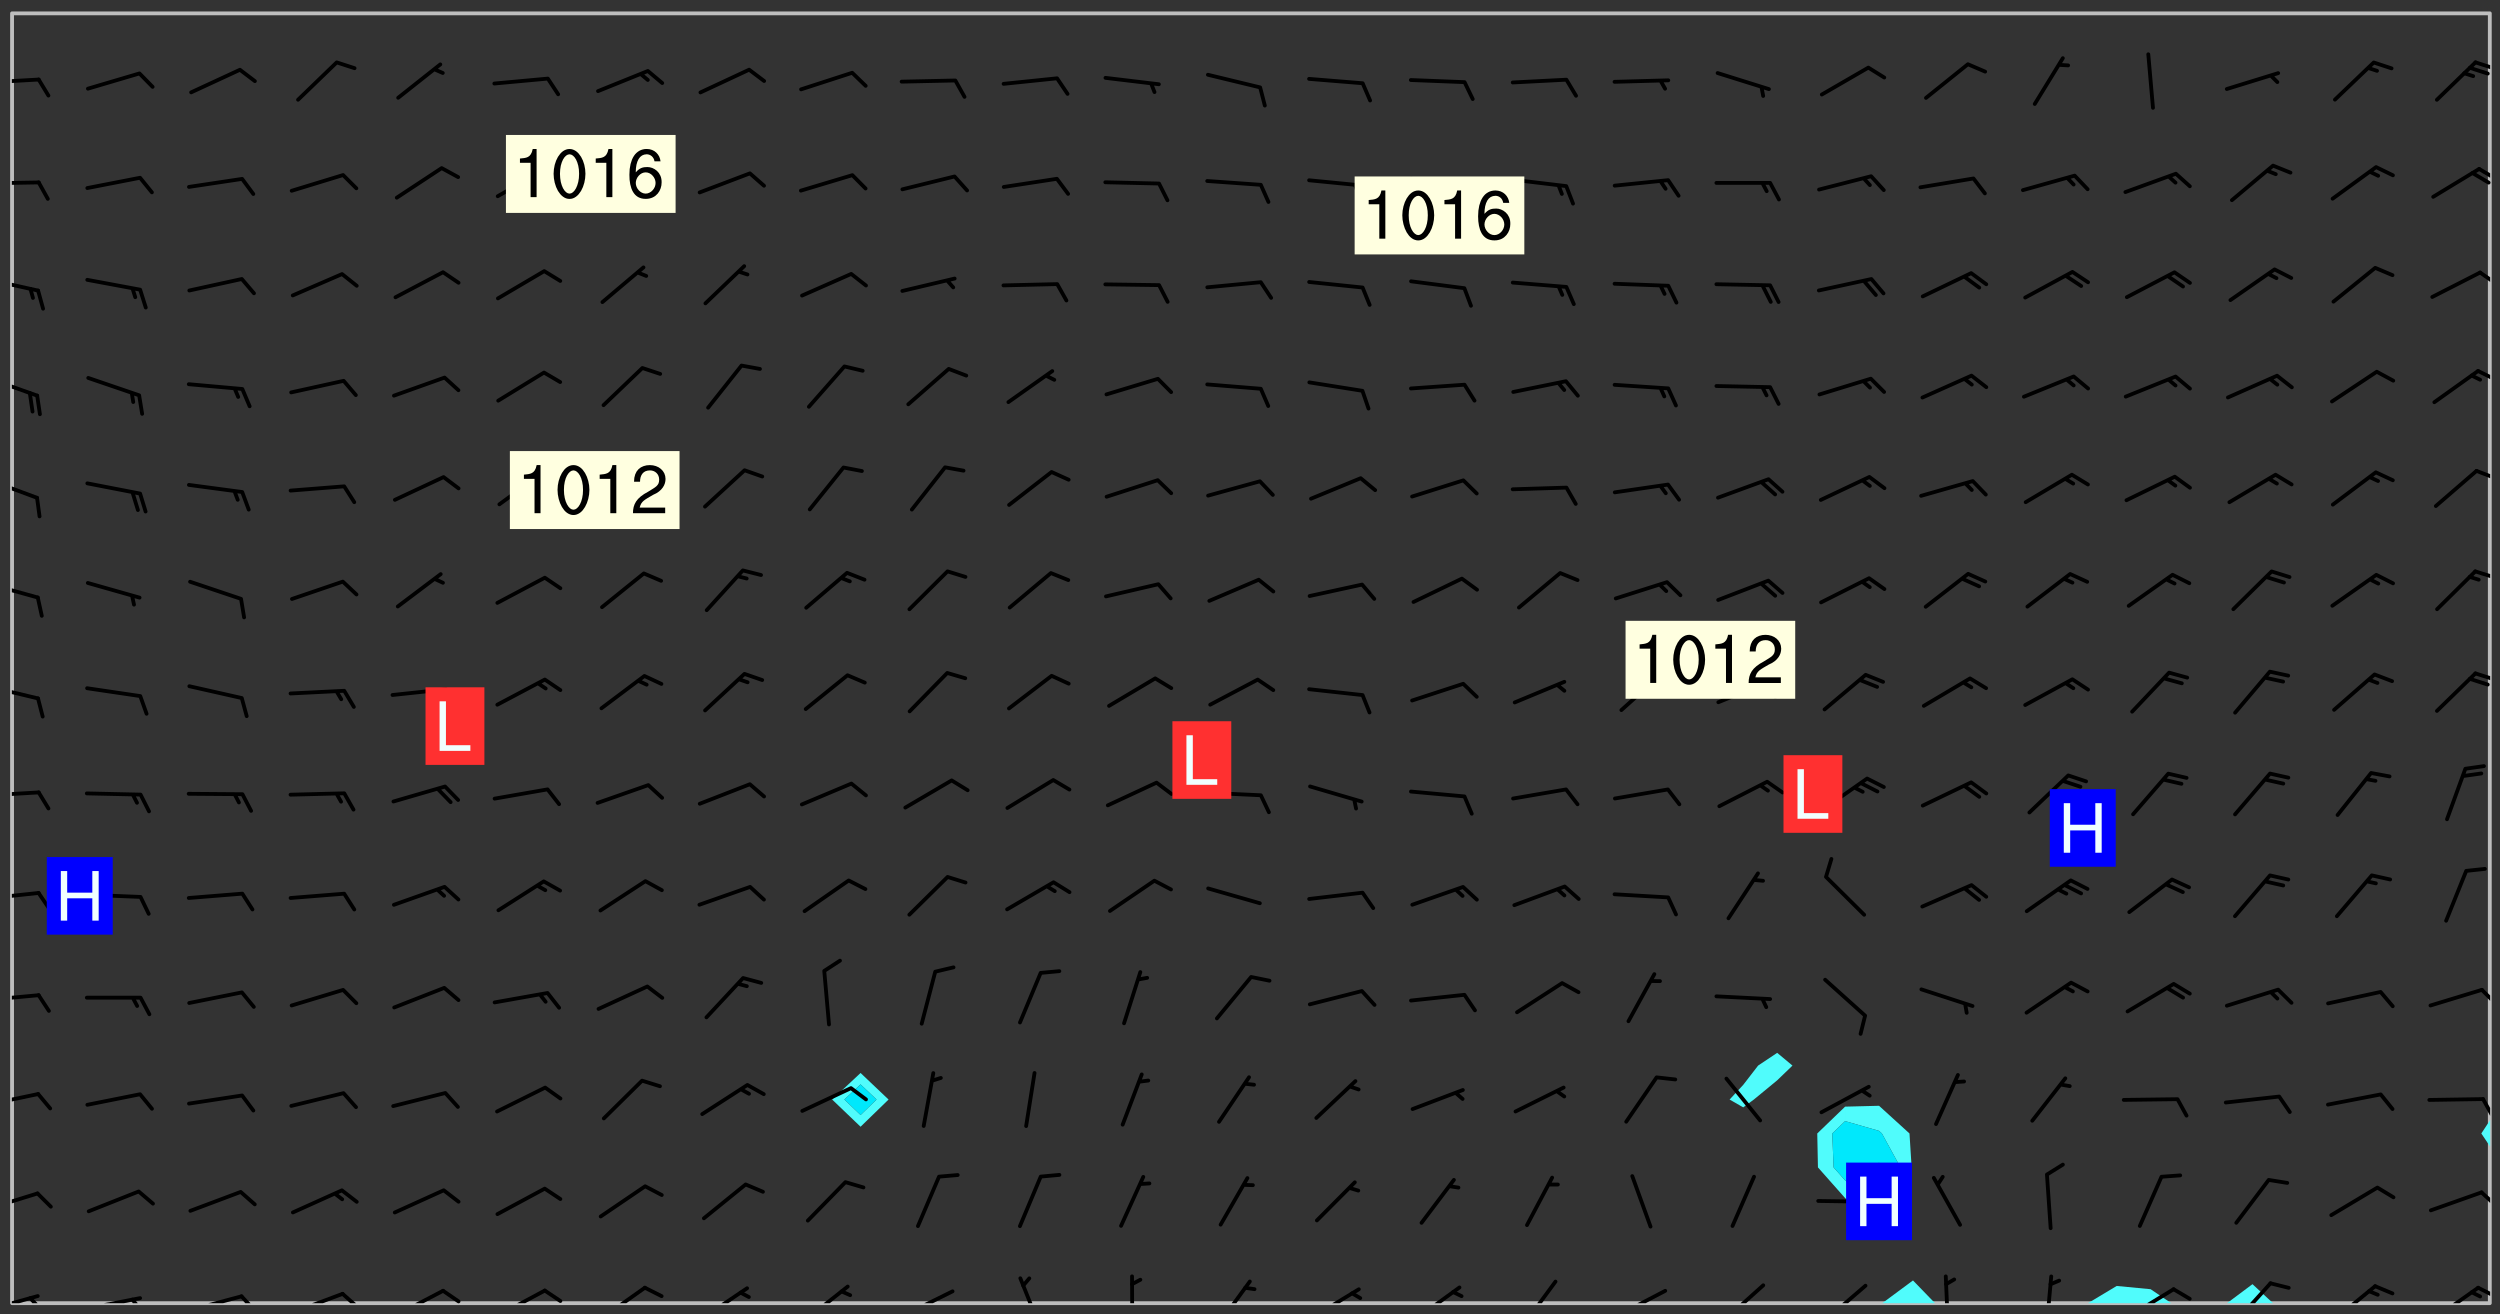 <svg xmlns="http://www.w3.org/2000/svg" role="img" xmlns:xlink="http://www.w3.org/1999/xlink" viewBox="142.45 309.95 326.84 171.84"><rect x="142.45" y="309.95" width="326.84" height="171.84" fill="#333333" stroke="none"/><defs><clipPath id="a"><path d="M144 311.672h1v168.656h-1zm0 0"/></clipPath><clipPath id="b"><path d="M144 311.672h324v168.656H144zm0 0"/></clipPath><clipPath id="c"><path d="M388 477h8v3.328h-8zm0 0"/></clipPath><clipPath id="d"><path d="M415 478h12v2.328h-12zm0 0"/></clipPath><clipPath id="e"><path d="M433 477h7v3.328h-7zm0 0"/></clipPath><clipPath id="f"><path d="M467 459h1v21.328h-1zm0 0"/></clipPath><clipPath id="g"><path d="M467 311.672h1V457h-1zm0 0"/></clipPath><clipPath id="h"><path d="M144 479h4v1.328h-4zm0 0"/></clipPath><clipPath id="i"><path d="M146 479h2v1.328h-2zm0 0"/></clipPath><clipPath id="j"><path d="M153 479h9v1.328h-9zm0 0"/></clipPath><clipPath id="k"><path d="M159 479h2v1.328h-2zm0 0"/></clipPath><clipPath id="l"><path d="M166 479h9v1.328h-9zm0 0"/></clipPath><clipPath id="m"><path d="M173 479h3v1.328h-3zm0 0"/></clipPath><clipPath id="n"><path d="M180 478h8v2.328h-8zm0 0"/></clipPath><clipPath id="o"><path d="M186 478h4v2.328h-4zm0 0"/></clipPath><clipPath id="p"><path d="M193 478h8v2.328h-8zm0 0"/></clipPath><clipPath id="q"><path d="M200 478h3v2.328h-3zm0 0"/></clipPath><clipPath id="r"><path d="M207 478h7v2.328h-7zm0 0"/></clipPath><clipPath id="s"><path d="M213 478h3v2.328h-3zm0 0"/></clipPath><clipPath id="t"><path d="M220 478h8v2.328h-8zm0 0"/></clipPath><clipPath id="u"><path d="M234 478h7v2.328h-7zm0 0"/></clipPath><clipPath id="v"><path d="M247 477h7v3.328h-7zm0 0"/></clipPath><clipPath id="w"><path d="M260 478h8v2.328h-8zm0 0"/></clipPath><clipPath id="x"><path d="M275 476h4v4.328h-4zm0 0"/></clipPath><clipPath id="y"><path d="M290 476h1v4.328h-1zm0 0"/></clipPath><clipPath id="z"><path d="M301 477h6v3.328h-6zm0 0"/></clipPath><clipPath id="A"><path d="M313 478h8v2.328h-8zm0 0"/></clipPath><clipPath id="B"><path d="M327 478h7v2.328h-7zm0 0"/></clipPath><clipPath id="C"><path d="M341 477h6v3.328h-6zm0 0"/></clipPath><clipPath id="D"><path d="M353 478h8v2.328h-8zm0 0"/></clipPath><clipPath id="E"><path d="M353 480h3v.328h-3zm0 0"/></clipPath><clipPath id="F"><path d="M367 477h7v3.328h-7zm0 0"/></clipPath><clipPath id="G"><path d="M380 477h7v3.328h-7zm0 0"/></clipPath><clipPath id="H"><path d="M396 476h2v4.328h-2zm0 0"/></clipPath><clipPath id="I"><path d="M409 476h2v4.328h-2zm0 0"/></clipPath><clipPath id="J"><path d="M420 478h7v2.328h-7zm0 0"/></clipPath><clipPath id="K"><path d="M434 477h6v3.328h-6zm0 0"/></clipPath><clipPath id="L"><path d="M447 477h7v3.328h-7zm0 0"/></clipPath><clipPath id="M"><path d="M460 478h7v2.328h-7zm0 0"/></clipPath><clipPath id="N"><path d="M466 478h2v2h-2zm0 0"/></clipPath><clipPath id="O"><path d="M144 465h4v4h-4zm0 0"/></clipPath><clipPath id="P"><path d="M466 465h2v3h-2zm0 0"/></clipPath><clipPath id="Q"><path d="M144 452h4v3h-4zm0 0"/></clipPath><clipPath id="R"><path d="M466 453h2v4h-2zm0 0"/></clipPath><clipPath id="S"><path d="M144 439h4v2h-4zm0 0"/></clipPath><clipPath id="T"><path d="M466 439h2v3h-2zm0 0"/></clipPath><clipPath id="U"><path d="M144 426h4v2h-4zm0 0"/></clipPath><clipPath id="V"><path d="M144 413h4v2h-4zm0 0"/></clipPath><clipPath id="W"><path d="M144 399h4v3h-4zm0 0"/></clipPath><clipPath id="X"><path d="M465 397h3v2h-3zm0 0"/></clipPath><clipPath id="Y"><path d="M144 385h4v4h-4zm0 0"/></clipPath><clipPath id="Z"><path d="M465 384h3v2h-3zm0 0"/></clipPath><clipPath id="aa"><path d="M144 372h4v4h-4zm0 0"/></clipPath><clipPath id="ab"><path d="M465 371h3v2h-3zm0 0"/></clipPath><clipPath id="ac"><path d="M144 359h4v3h-4zm0 0"/></clipPath><clipPath id="ad"><path d="M466 358h2v2h-2zm0 0"/></clipPath><clipPath id="ae"><path d="M144 346h4v3h-4zm0 0"/></clipPath><clipPath id="af"><path d="M466 345h2v3h-2zm0 0"/></clipPath><clipPath id="ag"><path d="M144 333h4v2h-4zm0 0"/></clipPath><clipPath id="ah"><path d="M466 331h2v3h-2zm0 0"/></clipPath><clipPath id="ai"><path d="M465 332h3v3h-3zm0 0"/></clipPath><clipPath id="aj"><path d="M144 320h4v1h-4zm0 0"/></clipPath><clipPath id="ak"><path d="M465 317h3v3h-3zm0 0"/></clipPath><g id="al" clip-path="url(#clip1)"><path fill="#fff" fill-opacity="0" fill-rule="evenodd" d="M0 0h1000v1000H0zm0 0"/><path fill="#d3d3d3" fill-opacity="0" fill-rule="evenodd" d="M162.152 355.867l-.234.293.059.234.117.172.176.234.293.348.113.059.117-.172.059-.234.176-.176.465-.176h.699l.234.293.289.816.059.176.176.23.352.234.699.699.172.176.234.348.234.41.289.582.41.465.23.234.234.176.117.23.176.293.172 1.164v.234l.059.289.059.117.117.117.348.41.117.172.176.176.176.234.117.172.172.352.059.234.234.406.234-.059-.176.176-.059.93h-.582l-.234-.113-.348.113-.117.117-.059.293-.059.176-.117.172-.465.293-.059.234-.059.113v.645l.059.172v.41l.059.059v.406l.059.406.117.176.059.059.23.641-.059.293v.699l-.059.582v.234l-.059.23-.055.352v1.922l.055.117h.426l-.367.117-.023.352.891 1.168 1.742.539 1.34.359v.539l.09.809.535.715 1.52.27.891-.086.09 1.164.535.18 1.16-.18 2.055-.984 1.16-.363 1.879-.176 1.695-.18-.18.719-1.516.086-1.25.09-.805.27-1.074.809.27.719.535.898-.18.625-.266.809.266 1.078.625.898.805.18 1.25-.18-.266.723.098.504.055.293v.172l.059.293v.406l.176.117.352.117h.406l.293-.176.113-.117.059-.117.117-.23.059-.176.352-.465.23-.176.176-.059.176.059.059.176.117.988.055.469.059.172.117.234.176.059.816.059h.289l.117.234.059.406.059.352v1.105l.117.293.117.348.289.699.176.352.582.754.352.176.172.059.469.234.641.465.348.234.293.176.293.055.23.062.816.348.293.176.113.172.352.352.117.176.523.641v.289l.059.352v.348l.059.352.059.289.117.059.172.059h.176l.582.234.176.117.176.289.176.234.113.234.293.23.117.117v.41l.059.055.289.234.234.117.059.117.117.172.059.117.23.234.059.176.234.059.117.059-.117.113-.059.117v.117l-.117.293-.117.289v.582l.176.117.117.059.059.117.117.117.113.059.176.348.059.352.059.406v.176l-.059.176-.117.699v.172l.117.176.293.293h.406l.176.117.117.172.117.293v.234h-.527l-.23-.234h-.234l-.176.059-.059.699.059.348.117.176.176.41.117.23.289.469.176.055h.523l.234.059.758.641.059.293v.234l.059.059.23.348v.352l-.117.172v.293l.293.289.293.176.172.059.293.176.293.117.582.406.289.234.293.176.219.16.016.012.23.176.641.523.176.234.117.176.176.176.113.172v.641l.117.176.469.117.582.117.234.059.23.113.293.117.113.059.586.352.289.172.176.062.176.055.176.059.699.352.289.176.234.055.289.176.234.117.641.406.293.117.172.059.234.059.41.059.23.059.234.117.059.172-.41.176.469.059.059.293.113.234.176.055.234.059.176.059.406.117.641.234.117.172.059.234v.176l-.059.117-.059.406.234.234.117.059.348.117.641.23.176.117.289.117.176.176.234.465.582 1.105.176.176.348.176.176.117.352.117 1.047.523.234.059.465.113.293.059.465.176.758.582.234.234.348.465.176.176.289.234.816.699.293.176.289.289.293.176.293.289.695.641.176.176.293.234.289.234.469.289.641.582.348.234.234.293.348.348.352.465.934.992.348.406.117.176.234.059.113.117.645.176.23.113.234.059.293.176.23.117.934.699.406.406.234.176.406.176.234.117.816.348.348.234.234.117.293.289.23.117.758.352.352.172.23.059.293.117.234.059.871.176h.816l.469.23.172.059.875.699.465.117.293.059.176.059.23.059.469.059.348.059.352.059.406.059h.293l.172.059v.23l.176.176h.293l.348.059.352.059.699.117h.641l.465-.234.293-.176.172-.117.41-.172.289-.176.934-.465.469-.293.523-.293.465-.172.465-.176 1.051-.465.289-.117.41-.117.289-.117.527-.176 1.516-.699.582-.348.289-.059.293-.059.348-.117.875-.23.352-.117h.113l.234-.059.875-.234.234-.059h.812l.352-.059.816-.117.172-.059.352-.055.293-.059.23-.059.816-.176.176-.059h.348l.234-.059.465-.117.758-.172.234-.059h.348l.41-.117.289-.059 1.285-.059h.289l.41-.059.23-.059h.176l.875-.117h.406l.41-.117h.348l.352-.113.871-.059h1.75l1.047.289.41.117.289.117.352.117.289.117 1.051.172.289.059h.293l.293.059.172.059.41.059.172.059.117.059h.117l.117.059.352.059h.113l.41.066 1.922.395 1.926.395 1.52.449 1.695.719 2.145.805 1.605-.719 1.43-.805 1.16-1.078 1.25-.449 3.035-.719 1.875-.359 2.145-1.348 2.234-1.254 2.5-1.258 1.695-.449 1.785-.18 1.16-.27.625.539 1.34-.27.715-.988.984-1.344.445-.18.805-.359 1.875-.539 1.785-.449 1.25-.27 1.16-.09 1.699-.09 1.961-.27 1.25-.09h.539l.625-.09h.891l2.145-.18 2.41-.18 2.59-.09 1.695.18 1.609.09 1.43.359 1.16.719 1.875.988 1.16 1.527.266.715.629.09.355.898.535.539.535 1.527 1.074.359h.535l-.805.535.09 1.707.715 2.695.891.805.895.988.715 1.258 1.785.539 1.52-.18.355 1.344 1.609-.805.98-.539.27.27.316-.215.219-.145.801.449.449-.359h.355l.535-.27.539-.719.535-.27.625-.988 1.16.449.84.371 1.395.617 1.695-.18h1.605l1.785.09.18-1.707.535-1.344.805.27.492.848.402.406-.09.539v.359l.715.449.711-.27h1.43l.359.988.445 1.258.715 1.344 1.25.629 1.695.629.715-.18.18-.539.98-.09.449.359.086 1.258-.266.629-.535.18v.539l.715.984.266.539.984.988.801 1.078-.266.359-.09.898-.625 2.332-.355 2.066-.09 1.793-.18.719-.09.539v1.438l-.98 1.883-.359 1.707-.535.898-.805 1.168-.266.539 2.055 1.254.086.359-.355.539-.09-.18v.809l.09 1.438-.445.715-1.074.094-.266.715.535.898.805.719 1.16.809 1.34.27.445.359-.355.449-1.789-.09-1.25-.449-.715-.719-.625-.09-.176 3.59-.188 1.309h89.359V311.703h-55.27v49.082l.762.125 3.289.543 2.023 2.836v2.754l2.352.332 2.348.332h4.051l-1.379 4.16-2.023.707-2.023.703-.543.344-2.594 1.617-.188.117-2.023-2.078-.73-2.742-2.672-2.078-1.375-3.5-.066-.082-1.957-2.672 2.75-1.418v-49.082H294.422v91.414l.117.031.133.012.074.074.105.047.09.059.086.059.09.059.297.297.059.09.031.117.027.117.016.137-.031.117-.059.09-.059.086-.043.105-.047.102-.027.121v.145l.176.27.148.148.074.086.074.074.043.105.062.09.059.086.043.105.059.09.047.102.043.105.059.086.117.18.074.074.062.086.059.09.043.105.059.09.059.086.062.09.059.09.043.102.117.18.074.074.059.086.074.074.09.059.105.047h.148l.133-.016.133.016.102-.047.074-.074.047-.102-.016-.133v-.148l-.047-.105-.027-.117-.047-.102-.027-.121-.043-.102-.062-.09-.043-.102-.043-.105-.031-.117-.016-.133-.012-.137.086-.059.059-.086.121-.031.043.105.016.133v.117l.059.102.059.09.09.059.148.148.059.09.043.105-.012.102.086.059.105.047.086.059.09.059.074.074-.117.027-.105.047-.086.059-.074.074-.059.09-.062.086-.027.121-.047.102-.043.105-.031.117-.012.133-.016.133v.148l.027.117.047.105.043.102.059.09.074.074.09.059.074.074.09.059.059.09.043.105.047.102.117.031.133.016h.148l.117-.031.105.043.043.105.047.102.027.121L299.5 410l.027.117.031.121.027.117.105.043.102.047.133-.016.148.148.062.086.074.074.07.074.09.062.105.043.102.043.117.031.137.016.117-.031.074-.074.027-.117-.012-.133-.031-.121-.027-.117.043-.105h.117l.09.062.117.027h.148l.133.016h.148l.133.016.133-.016h.148l.133-.016.133-.012.137.012.117-.027.133-.016.191-.059-.059.176-.016.133-.027.121-.016.133-.059.086-.133.016-.105.047-.105.043-.117.031-.117.027-.266.031h-.148l-.133.016-.074.074.059.086.148.148.117.18.074.07.09.062.09.059.086.059.09.059.102.043.105.062.105.043.086.059.105.047.102.043.18.117.059.09-.043.102-.047.105.016.133.223.223.059.09.043.102.031.121.043.102.016.133.031.117.012.137.031.117.148.148.102.043.105.043.117.031.133.016.137.016h.117l.117-.031.09-.059.043-.105.047-.102.043-.105.031-.117.012-.133v-.148l-.012-.133-.016-.133-.031-.117-.043-.105-.047-.105-.043-.102-.043-.105-.016-.133.016-.133.027-.117.031-.117.027-.121.047-.102.09-.059.086-.062.074-.074.09-.059.223-.223.059-.086.074-.074.117-.18.059-.086v-.148l-.074-.074-.102-.047-.105-.043-.102-.043-.059-.09-.047-.105-.027-.117.09-.059.117-.031.102-.043.18-.117.148-.148.012-.133-.012-.105-.09-.059-.133.016h-.148l-.133.016-.133-.016-.121-.031-.086-.059-.074-.074-.059-.09-.062-.086-.117-.18-.059-.086.031-.121.086-.059.121-.031.059-.086v-.121l-.031-.117-.059-.09-.059-.086-.047-.105-.027-.117-.016-.133.059-.09.074-.074.09-.059.117-.18.074-.074.059-.086.148-.148.121-.031.133-.016.133.016.074.074.043.105.016.133-.031.117-.117.031-.133.012-.148.148-.043.105-.047.102-.027.121-.031.117v.148l.031.117.043.105.059.09.074.07.074.074.117.031.121.027.117-.027.133-.016h.117l.09.059.074.074.047.105.059.086.102.047.133.016.105.043.086.059-.012.105-.074.074-.18.117-.059.09-.09.059-.07.074-.074.074-.062.09-.027.117-.016.133.016.133-.016.133v.148l.016.133.027.117.031.121.074.074.09.059.086.059.09.059.117.031v.086l-.102.047-.09.059-.266.031-.117.027h-.148l-.105.043-.102.047-.059.09-.062.234-.012.133-.031.121-.016.133v.293l-.012.133.012.137.016.133.133.016.133.012.121.031.086.059.074.074.047.105.043.102.016.133v.445l-.016.133v.445l.031.266.027.117.016.133.031.117.086.211.031.266v.148l-.031.117-.027.117-.031.121-.027.117-.031.117-.031.121-.012.133-.016.133.09.059.117-.031.102.016.047.105-.031.266v.441l-.043.105-.047.105-.043.102-.043.105-.059.086-.031.121-.043.117-.031.117-.016.133.016.133.059.09.105.047.086.059.059.086-.012.137-.031.117-.043.102v.445l-.016.133v.148l-.031.117-.043.105-.027.117-.047.105-.043.102-.031.121-.027.117-.031.133-.031.117-.027.117-.043.105-.031.117-.031.121-.012.133-.016.133v.297l.027.117v.148l.047.398.027.117.059.09.121.031h.148l.133-.016.059.09v.117l-.059.09-.09.059-.102.043-.105.047-.09.059-.086.059-.137.016-.117-.031-.133-.016-.102.047-.062.086-.012.137-.016.133-.031.117-.027.117-.016.133-.031.121v.297l.016.133.031.117v.148l.012.133v.148l-.027.117-.047.102-.027.121-.031.117-.059.09-.074.074-.102.043-.105.047-.117.027-.121.031-.102-.047.059-.086.105-.047.027-.117.031-.117.027-.121.031-.117v-.148l.016-.133-.031-.117-.043-.105-.105.016-.074.074-.102.043-.09.062-.074.074-.043.102-.016.133-.031.117L304.25 426l-.031.117-.027.117-.031.121-.027.117-.031.117-.043.105-.09.059h-.09l-.117-.031-.031-.086.016-.137-.031-.117v-.148l-.012-.133v-.148l-.062-.234-.027-.121-.043-.102-.047-.105-.059-.086-.059-.09-.043-.105-.062-.086-.148-.148-.07-.074-.105-.047-.105-.043-.102-.043-.297-.297-.09-.074-.086-.059-.105-.043-.09-.062-.086-.059-.105-.043-.09-.059-.086-.062-.074-.07-.105-.047-.086-.059-.105-.043-.09-.062-.102-.043-.105-.043-.086-.059-.105-.047-.105-.043-.102-.047-.09-.059-.102-.043-.105-.043-.09-.062-.117-.027-.133-.016-.133.016H299.75l-.133.016-.117-.031-.09-.059-.074-.074-.09-.059-.102-.047h-.148l-.121-.027-.102-.043-.074-.074-.117-.18-.09-.059-.102-.043-.09-.062-.105-.043-.09-.059-.086-.059-.105-.047-.059-.086-.059-.09-.043-.105-.047-.102-.074-.074-.086-.059-.074-.074-.09-.059-.223-.223-.043-.105-.031-.266.105-.043h.145l.105.043.074.074.09.059.086.059.105.047.09.059.148.148.07.074.148.148.062.086.074.074.086.059.074.074.09.062.09.059.086.059.27.176.102.047.105.043.102.043.047-.074.059-.086.074-.074.07-.074.105.043.074.074.059.09.043.102.047.105.043.105.121.027.117-.027.074-.09.043-.105.059-.09.074-.074.105-.043.117-.027.133.012.09.059.148.148.059.09.043.105.047.102.043.105.043.102.105.047.105.043.133.016.086-.059.059-.09.074-.074.105-.043.117.027.105.047.102.043.105.043.102.047.18.117v.117l-.016.133.016.133.016.137.059.086.102.047.121.027.117.031h.148l.117-.031.059-.09.18-.117.059-.09.074-.074.059-.086.117-.18.18-.117.117.031.09.059.043.074-.016.133v.117l.09.059h.148l.133-.016.133-.012.266-.031.105-.043.117-.031.121-.027.074-.074.07-.074.062-.09-.016-.105-.047-.102-.102-.043-.105-.016-.117.027-.266.031h-.148l-.074-.074-.09-.059-.117-.031-.117-.027-.133-.016h-.148l-.133.016h-.297l-.105-.047-.148-.148-.043-.102-.059-.09.223-.223.086-.059.105-.043.117-.031.133-.016.133.016.137.016.102.043.133-.012.09-.062.102-.043.062-.09-.047-.102-.09-.059-.117-.031-.102-.043-.059-.09-.062-.09v-.117l.016-.133.105-.047.074-.07v-.121l-.09-.059-.031-.117.09-.059.074-.074.043-.105.059-.09.047-.102.016-.133v-.148l-.047-.105-.043-.102-.09-.059-.133-.016-.102-.043-.137-.016-.117-.031h-.445l-.133-.016-.133-.012-.133-.016-.117-.031h-.148l-.133-.016-.133-.012-.266-.031-.121-.043-.086-.059-.074-.074v-.148l.012-.133.105-.047.102-.043.133-.016h.152l.133-.016h.293l.121.031.102.043.09.059.234.062.121-.047.09-.059.102-.043.133-.016.105.043.102.047.133.012.121-.027h.145l.121-.031.117-.027.105-.047.074-.074.086-.059.148-.148.059-.086.047-.105.027-.117.016-.105-.102-.043-.09-.059-.117-.031-.105-.043-.09-.062-.074-.086-.074-.074-.102-.043-.105-.047-.102-.043-.059-.09-.047-.102-.086-.211-.062-.086-.059-.09-.074-.074-.086-.059h-.27l-.117.031-.09.059-.102.043-.133.016-.105-.016-.027-.117-.062-.09-.117-.031-.102-.043-.148-.148-.031-.117-.016-.105.074-.074.18-.117.117-.027.117-.031.137.016.102.043.105.043.102.047.105.043.117.031.133.016.117.027.133.016.105-.016.09-.059-.074-.074-.105-.043-.074-.074-.074-.09-.148-.148-.086-.059-.09-.059-.074-.074-.09-.059-.102-.047-.121-.027-.102-.047-.105-.043-.117-.031-.102-.043-.121-.031h-.148l-.117.031-.105.043-.086.062-.18.117-.086.059-.09.059-.105.047-.086.059-.105.043-.102.043-.105.047-.074.074-.059.09-.059.086-.047.105-.059.086-.074.074-.133-.012-.117-.031h-.117l-.074.074-.09.059-.074.074-.09.059-.086.059-.105.047-.102.043-.137.016-.102-.043-.148-.148-.105-.047h-.086l-.105.047-.102.043-.121.031-.117-.031-.074-.074v-.117l.031-.121.074-.07.059-.09.074-.074.117-.031.105-.043h.293l.133-.016.137-.016.102-.043.09-.059.102-.047.09-.059.133-.012.09.059.133.012.09-.059.086-.059.105-.043.09-.059.086-.062.09-.059.148-.148.059-.086.059-.09.105-.043.133-.016.117.027.121.031.059-.059.059-.09.031-.266.027-.117.105.012.133.016.102-.043.09-.059.059-.09.074-.074.059-.09.047-.102.012-.133-.012-.133-.047-.105-.148-.148-.059-.09-.059-.086-.043-.105v-.445l.016-.133v-.148l.012-.133-.059-.059-.09.059-.102-.043-.18-.117-.086-.059-.062-.09-.059-.09-.074-.074-.086-.059-.121.031-.102.012-.105.047-.086.059-.105.043-.148.148-.09.059-.086.059-.09.062-.105.043-.133.016v-.121l.105-.043.117-.031.074-.07.043-.105v-.148l-.027-.117-.148-.148-.133-.016h-.148l-.117.031-.105.043-.102.043-.09.062-.117.027-.074-.074.012-.133-.043-.102-.043-.105-.09-.059-.117.027-.121.031-.117.031-.102.043-.121.031-.102.043-.105.043-.09.059-.102.016v-.117l.016-.133-.059-.09-.074.043-.148.148-.059.09-.074.074-.047.105-.043.102-.074.074-.059.09-.074.074-.059.086-.074.074-.09.062-.074.07-.074.074-.102.016-.133.016-.105-.043v-.121l.148-.148.043-.102.059-.09.047-.102.043-.105.059-.09.031-.117.043-.102.031-.121.027-.117.047-.105.043-.102.043-.105.074-.07.09-.062.09-.059.102-.043h.297l.266-.031.105-.043-.074-.074-.117-.031-.105-.043-.09-.059-.102-.047-.09-.059-.102-.043-.105-.043-.09-.062-.086-.059-.105-.043-.102-.043-.121-.031-.117-.031-.102-.043L297.5 410.25l-.102-.043-.09-.059-.043-.105-.016-.133.102-.043.133-.016.137.016.133-.016.102-.043.059-.09.016-.105-.09-.059-.074-.074-.102-.043-.09-.059-.148-.148-.043-.105-.016-.133v-.293l-.059-.09-.09-.059-.074-.074-.043-.105-.031-.117-.059-.09-.074-.074-.117-.027-.074-.074-.09-.059-.09-.062-.086-.059-.074-.074-.059-.086-.047-.105-.086-.059-.148-.148-.195-.059-.133.016-.102.043-.074.074-.047.102-.043.105-.059.09-.059.086-.297.297-.09.059h-.086l-.062-.086-.043-.105.031-.117.059-.09.027-.117-.012-.133-.09-.062-.105.047-.117.027-.117.031-.27.176-.102.047-.117.027-.105.047-.09.059-.102.043-.059-.086-.047-.105.016-.133.047-.105.07-.074.074-.07.059-.09v-.148l-.043-.105h-.238l-.102.047-.031.117-.027.117-.031.121-.074.043-.133.016-.074-.047-.043-.102-.043-.105-.047-.102-.043-.105-.121.031-.102.043-.133.016-.117.031-.105.043-.09.059-.102.047-.121.027-.133.016-.102-.043-.059-.09-.047-.105-.043-.102-.043-.105v-.117l.059-.09.086-.059.18-.117.102-.047.105-.043.105-.059.102-.043.09-.062.102-.043.105-.059.102-.047.09-.059.105-.043.102-.043.09-.062.102-.043.137-.016.117.031.102.043.121.031.102.043.105.047.102.043.105.043.102.047.105.043.102.043.105.047.086.059.105.043.117.031.105.043.102.047.09.059.105.043.102.043.105.047.117.027.102.047.121.027h.148l.086-.059.016-.102.059-.09-.027-.117-.074-.074-.117-.18-.074-.074-.09-.074-.18-.117-.086-.059-.105-.043-.102-.047-.27-.176-.059-.09-.074-.074-.059-.09-.043-.102-.031-.117-.016-.137v-.562l-.012-.133-.016-.133-.031-.117-.016-.133-.012-.133-.031-.121-.223-.223-.059-.086-.016-.105.031-.117.133-.016v-91.414H172.992v1.453l-.059.234-.352 1.051-.172.523-.117.348-.176.41-.117.172-.234.293-.23.059h-.352l-.117.059-.23.406v.293l.117.176.23.23.117.234.641.758.293.465.176.234.23.352.234.348.641.816.176.465.172.41.117.695.176.469.117 1.398.059.465v.875l.117 1.047v4.781l-.059.465-.352 1.281-.176.523-.113.41-.352.93L172.934 336l-.234.582-.117.176-.172.348-.176.406-.352.816-.059.293-.113.293-.117.289-.059.176-.117.875-.059.406-.059.117-.059.176-.059.172-.23.527-.117.172v.234l-.117.234-.059.172-.176.586v.289l-.059.176v.293l-.059.113-.059.527v.172l-.055.234v2.621l-.176.816-.117.176-.176.234-.117.172-.113.234-.586.934-.23.289-.293.465-.176.234-.289.352-.352.699-.113.23-.176.41-.176.23-.406.527-.816.699-.293.172-.289.234-.176.117-.176.176-.523.406-.527.176-.172.176-.234.055-.641.176h-.758m12.211 31.023l-1.074.449.359.895 1.25-.715.445-.539-.98-.09"/><path fill="#d3d3d3" fill-opacity="0" fill-rule="evenodd" d="M201.508 416.598h-.895l.449.629.98.359.805-.09.445-.988-.176.09-.715-.355-.895.355m154.621 59.07l-.059-.523v-.293l.113-.293.059-.23.469-.469h.113l.117-.113.117-.059h.176l.234-.059h.348l.234.059.117.059.23.172.059.176.117.582v.293l-.117.176-.172.289-.176.176-.527.523-.23.234-.117.059h-.176l-.117-.059-.406-.293-.176-.117-.117-.059-.059-.113-.055-.117m6.641-10.957l-.059-.172v-1.109l.059-.172.176-.059.172-.059h.176l.234-.059.117.059.059.699-.059.172-.117.176-.117.059-.234.523-.113.059h-.234l-.059-.117m9.613-14.391l-.117-.176v-.699l.293-.875.117-.172.176-.352.113-.23.117-.293.352-.758.117-.23.172-.234h.176l.117-.059h.641l.117.059.234.234.172.113.352.293.117.117.113.176v.113l.117.059.117.117v.699l-.059.176v.23l-.059.176-.348 1.051-.117.23-.117.234-.117.059-.23.234-.641.289h-.875l-.41-.117-.641-.465"/><path fill="none" stroke="#bebebe" stroke-linecap="round" stroke-linejoin="round" stroke-miterlimit="10" stroke-width=".5" d="M467.957 311.695H144.027v168.625h323.93v-168.625"/><g clip-path="url(#a)"><path fill="#fff" fill-opacity="0" fill-rule="evenodd" d="M144 475.891v4.438h.004H144V311.672h.004H144v164.219"/></g><g clip-path="url(#b)"><path fill="#fff" fill-opacity="0" fill-rule="evenodd" d="M144.004 480.328V311.672h110.953v138.555l-3.715 3.473 3.715 3.555 3.66-3.555-3.66-3.473V311.672h119.836v135.922l-2.496 1.668-1.941 2.516-1.785 1.922 1.785 1.023 1.387-1.023 3.051-2.512 2-1.926-2-1.668V311.672h13.316v142.844l-4.438.113-3.641 3.508.09 4.438 3.551 4.008.492.434 3.945 3.492 4.109-3.492.152-4.441-.281-4.438-3.98-3.621V311.672h79.887v144.723l-1.148 1.742 1.148 1.707v20.484h-28.375l-2.691-2.492-3.336 2.492h-7.277l-2.699-1.832-4.438-.426-3.766 2.258H395.43l-2.883-2.98-4.023 2.98H144.004"/></g><path fill="#50fcfc" fill-rule="evenodd" d="M254.957 457.254l-3.715-3.555 3.715-3.473v1.492l-2.117 1.98 2.117 2.023 2.086-2.023-2.086-1.98v-1.492l3.66 3.473-3.66 3.555"/><path fill="#00e8fc" fill-rule="evenodd" d="M254.957 455.723l-2.117-2.023 2.117-1.98 2.086 1.98-2.086 2.023"/><path fill="#50fcfc" fill-rule="evenodd" d="M370.355 454.723l-1.785-1.023 1.785-1.922 1.941-2.516 2.496-1.668 2 1.668-2 1.926-3.051 2.512-1.387 1.023m9.766 7.852l-.09-4.438 3.641-3.508v1.891l-1.68 1.617.176 4.438 1.504 1.695 3.125 2.746 1.312 1.16 1.367-1.16 1.438-4.441-2.43-4.438-.375-.34-4.438-1.277v-1.891l4.438-.113 3.98 3.621.281 4.438-.152 4.441-4.109 3.492-3.945-3.492-.492-.434-3.551-4.008"/><path fill="#00e8fc" fill-rule="evenodd" d="M382.168 462.574l-.176-4.438 1.68-1.617 4.438 1.277v4.152l-.957.625.957.801.375-.801-.375-.625v-4.152l.375.34 2.43 4.438-1.438 4.441-1.367 1.16-1.312-1.16-3.125-2.746-1.504-1.695"/><path fill="#00d4fc" fill-rule="evenodd" d="M388.109 463.375l-.957-.801.957-.625.375.625-.375.801"/><g clip-path="url(#c)"><path fill="#50fcfc" fill-rule="evenodd" d="M388.523 480.328l4.023-2.98 2.883 2.98h-6.906"/></g><g clip-path="url(#d)"><path fill="#50fcfc" fill-rule="evenodd" d="M415.414 480.328l3.766-2.258 4.438.426 2.699 1.832h-10.902"/></g><g clip-path="url(#e)"><path fill="#50fcfc" fill-rule="evenodd" d="M433.594 480.328h6.027l-2.691-2.492-3.336 2.492"/></g><path fill="#50fcfc" fill-rule="evenodd" d="M467.996 459.844l-1.148-1.707 1.148-1.742v3.449"/><g clip-path="url(#f)"><path fill="#fff" fill-opacity="0" fill-rule="evenodd" d="M467.996 480.328H468v-20.48 20.48h-.004"/></g><path fill="#50fcfc" fill-rule="evenodd" d="M467.996 456.395v3.449l.004.004v-3.457l-.004.004"/><g clip-path="url(#g)"><path fill="#fff" fill-opacity="0" fill-rule="evenodd" d="M467.996 311.672H468v144.719-144.719h-.004"/></g><g clip-path="url(#h)"><path fill="none" stroke="#000" stroke-linecap="round" stroke-linejoin="round" stroke-miterlimit="10" stroke-width=".5" d="M147.387 479.391l-6.773 1.875"/></g><g clip-path="url(#i)"><path fill="none" stroke="#000" stroke-linecap="round" stroke-linejoin="round" stroke-miterlimit="10" stroke-width=".5" d="M146.402 479.664l.844.891"/></g><g clip-path="url(#j)"><path fill="none" stroke="#000" stroke-linecap="round" stroke-linejoin="round" stroke-miterlimit="10" stroke-width=".5" d="M160.766 479.66L153.867 481"/></g><g clip-path="url(#k)"><path fill="none" stroke="#000" stroke-linecap="round" stroke-linejoin="round" stroke-miterlimit="10" stroke-width=".5" d="M159.762 479.855l.77.953"/></g><g clip-path="url(#l)"><path fill="none" stroke="#000" stroke-linecap="round" stroke-linejoin="round" stroke-miterlimit="10" stroke-width=".5" d="M174.027 479.426l-6.793 1.809"/></g><g clip-path="url(#m)"><path fill="none" stroke="#000" stroke-linecap="round" stroke-linejoin="round" stroke-miterlimit="10" stroke-width=".5" d="M174.027 479.426l1.668 1.797"/></g><g clip-path="url(#n)"><path fill="none" stroke="#000" stroke-linecap="round" stroke-linejoin="round" stroke-miterlimit="10" stroke-width=".5" d="M187.238 479.102l-6.586 2.453"/></g><g clip-path="url(#o)"><path fill="none" stroke="#000" stroke-linecap="round" stroke-linejoin="round" stroke-miterlimit="10" stroke-width=".5" d="M187.238 479.102l1.836 1.629"/></g><g clip-path="url(#p)"><path fill="none" stroke="#000" stroke-linecap="round" stroke-linejoin="round" stroke-miterlimit="10" stroke-width=".5" d="M200.375 478.703l-6.23 3.25"/></g><g clip-path="url(#q)"><path fill="none" stroke="#000" stroke-linecap="round" stroke-linejoin="round" stroke-miterlimit="10" stroke-width=".5" d="M200.375 478.703l2.023 1.387"/></g><g clip-path="url(#r)"><path fill="none" stroke="#000" stroke-linecap="round" stroke-linejoin="round" stroke-miterlimit="10" stroke-width=".5" d="M213.672 478.672l-6.195 3.316"/></g><g clip-path="url(#s)"><path fill="none" stroke="#000" stroke-linecap="round" stroke-linejoin="round" stroke-miterlimit="10" stroke-width=".5" d="M213.672 478.672l2.039 1.367"/></g><g clip-path="url(#t)"><path fill="none" stroke="#000" stroke-linecap="round" stroke-linejoin="round" stroke-miterlimit="10" stroke-width=".5" d="M226.758 478.301l-5.734 4.059"/></g><path fill="none" stroke="#000" stroke-linecap="round" stroke-linejoin="round" stroke-miterlimit="10" stroke-width=".5" d="M226.758 478.301l2.191 1.102"/><g clip-path="url(#u)"><path fill="none" stroke="#000" stroke-linecap="round" stroke-linejoin="round" stroke-miterlimit="10" stroke-width=".5" d="M240.121 478.371l-5.832 3.914"/></g><path fill="none" stroke="#000" stroke-linecap="round" stroke-linejoin="round" stroke-miterlimit="10" stroke-width=".5" d="M239.273 478.941l1.082.578"/><g clip-path="url(#v)"><path fill="none" stroke="#000" stroke-linecap="round" stroke-linejoin="round" stroke-miterlimit="10" stroke-width=".5" d="M253.277 478.148l-5.512 4.359"/></g><path fill="none" stroke="#000" stroke-linecap="round" stroke-linejoin="round" stroke-miterlimit="10" stroke-width=".5" d="M252.477 478.785l1.121.492"/><g clip-path="url(#w)"><path fill="none" stroke="#000" stroke-linecap="round" stroke-linejoin="round" stroke-miterlimit="10" stroke-width=".5" d="M266.984 478.773l-6.297 3.113"/></g><g clip-path="url(#x)"><path fill="none" stroke="#000" stroke-linecap="round" stroke-linejoin="round" stroke-miterlimit="10" stroke-width=".5" d="M275.844 477.066l2.617 6.523"/></g><path fill="none" stroke="#000" stroke-linecap="round" stroke-linejoin="round" stroke-miterlimit="10" stroke-width=".5" d="M276.223 478.016l.793-.938"/><g clip-path="url(#y)"><path fill="none" stroke="#000" stroke-linecap="round" stroke-linejoin="round" stroke-miterlimit="10" stroke-width=".5" d="M290.449 476.816l.031 7.027"/></g><path fill="none" stroke="#000" stroke-linecap="round" stroke-linejoin="round" stroke-miterlimit="10" stroke-width=".5" d="M290.453 477.836l1.082-.578"/><g clip-path="url(#z)"><path fill="none" stroke="#000" stroke-linecap="round" stroke-linejoin="round" stroke-miterlimit="10" stroke-width=".5" d="M305.848 477.488l-4.137 5.68"/></g><path fill="none" stroke="#000" stroke-linecap="round" stroke-linejoin="round" stroke-miterlimit="10" stroke-width=".5" d="M305.246 478.316l1.215.172"/><g clip-path="url(#A)"><path fill="none" stroke="#000" stroke-linecap="round" stroke-linejoin="round" stroke-miterlimit="10" stroke-width=".5" d="M320.098 478.504l-6.004 3.648"/></g><path fill="none" stroke="#000" stroke-linecap="round" stroke-linejoin="round" stroke-miterlimit="10" stroke-width=".5" d="M319.227 479.035l1.055.625"/><g clip-path="url(#B)"><path fill="none" stroke="#000" stroke-linecap="round" stroke-linejoin="round" stroke-miterlimit="10" stroke-width=".5" d="M333.254 478.266l-5.688 4.129"/></g><path fill="none" stroke="#000" stroke-linecap="round" stroke-linejoin="round" stroke-miterlimit="10" stroke-width=".5" d="M332.426 478.867l1.105.535"/><g clip-path="url(#C)"><path fill="none" stroke="#000" stroke-linecap="round" stroke-linejoin="round" stroke-miterlimit="10" stroke-width=".5" d="M345.809 477.5l-4.168 5.656"/></g><g clip-path="url(#D)"><path fill="none" stroke="#000" stroke-linecap="round" stroke-linejoin="round" stroke-miterlimit="10" stroke-width=".5" d="M353.926 481.953l6.23-3.246"/></g><g clip-path="url(#E)"><path fill="none" stroke="#000" stroke-linecap="round" stroke-linejoin="round" stroke-miterlimit="10" stroke-width=".5" d="M354.832 481.48l-1.012-.695"/></g><g clip-path="url(#F)"><path fill="none" stroke="#000" stroke-linecap="round" stroke-linejoin="round" stroke-miterlimit="10" stroke-width=".5" d="M367.742 482.676l5.23-4.691"/></g><g clip-path="url(#G)"><path fill="none" stroke="#000" stroke-linecap="round" stroke-linejoin="round" stroke-miterlimit="10" stroke-width=".5" d="M381.008 482.621l5.328-4.582"/></g><g clip-path="url(#H)"><path fill="none" stroke="#000" stroke-linecap="round" stroke-linejoin="round" stroke-miterlimit="10" stroke-width=".5" d="M396.832 476.82l.309 7.02"/></g><path fill="none" stroke="#000" stroke-linecap="round" stroke-linejoin="round" stroke-miterlimit="10" stroke-width=".5" d="M396.879 477.84l1.055-.621"/><g clip-path="url(#I)"><path fill="none" stroke="#000" stroke-linecap="round" stroke-linejoin="round" stroke-miterlimit="10" stroke-width=".5" d="M410.621 476.828l-.637 7"/></g><path fill="none" stroke="#000" stroke-linecap="round" stroke-linejoin="round" stroke-miterlimit="10" stroke-width=".5" d="M410.527 477.848l1.129-.477"/><g clip-path="url(#J)"><path fill="none" stroke="#000" stroke-linecap="round" stroke-linejoin="round" stroke-miterlimit="10" stroke-width=".5" d="M426.617 478.5l-6 3.66"/></g><path fill="none" stroke="#000" stroke-linecap="round" stroke-linejoin="round" stroke-miterlimit="10" stroke-width=".5" d="M426.617 478.5l2.109 1.25"/><g clip-path="url(#K)"><path fill="none" stroke="#000" stroke-linecap="round" stroke-linejoin="round" stroke-miterlimit="10" stroke-width=".5" d="M439.285 477.723l-4.707 5.215"/></g><path fill="none" stroke="#000" stroke-linecap="round" stroke-linejoin="round" stroke-miterlimit="10" stroke-width=".5" d="M439.285 477.723l2.383.594"/><g clip-path="url(#L)"><path fill="none" stroke="#000" stroke-linecap="round" stroke-linejoin="round" stroke-miterlimit="10" stroke-width=".5" d="M452.965 478.102l-5.438 4.453"/></g><path fill="none" stroke="#000" stroke-linecap="round" stroke-linejoin="round" stroke-miterlimit="10" stroke-width=".5" d="M452.965 478.102l2.266.945m-3.059-.297l1.133.473"/><g clip-path="url(#M)"><path fill="none" stroke="#000" stroke-linecap="round" stroke-linejoin="round" stroke-miterlimit="10" stroke-width=".5" d="M466.434 478.305l-5.742 4.047"/></g><g clip-path="url(#N)"><path fill="none" stroke="#000" stroke-linecap="round" stroke-linejoin="round" stroke-miterlimit="10" stroke-width=".5" d="M466.434 478.305l2.191 1.105"/></g><path fill="none" stroke="#000" stroke-linecap="round" stroke-linejoin="round" stroke-miterlimit="10" stroke-width=".5" d="M465.598 478.895l1.094.551"/><g clip-path="url(#O)"><path fill="none" stroke="#000" stroke-linecap="round" stroke-linejoin="round" stroke-miterlimit="10" stroke-width=".5" d="M147.355 465.977l-6.711 2.074"/></g><path fill="none" stroke="#000" stroke-linecap="round" stroke-linejoin="round" stroke-miterlimit="10" stroke-width=".5" d="M147.355 465.977l1.742 1.73m11.484-1.988l-6.531 2.59m6.531-2.59l1.867 1.59m11.469-1.531l-6.578 2.473m6.578-2.473l1.84 1.625m11.391-1.832l-6.406 2.887m6.406-2.887l1.941 1.5m-2.875-1.082l.973.75m13.273-1.176l-6.398 2.902m6.398-2.902l1.941 1.496m11.266-1.711l-6.184 3.332m6.184-3.332l2.043 1.359m11.086-1.668l-5.812 3.949m5.812-3.949l2.172 1.145m10.965-1.383l-5.457 4.426m5.457-4.426l2.262.957M252.977 464.5l-4.914 5.027m4.914-5.027l2.355.691m9.883-1.41l-2.758 6.465m2.758-6.465l2.441-.211m10.855.203l-2.723 6.48m2.723-6.48l2.441-.223m10.965.262l-2.906 6.402m2.484-5.469l1.223-.078m12.812-.699l-3.5 6.09m2.992-5.203l1.223.039m13.328-.371l-4.957 4.98m4.238-4.254l1.172.355m12.5-1.398l-4.23 5.613m3.613-4.797l1.211.191m12.25-1.305l-3.289 6.207m2.812-5.305h1.227m9.727-1.102l2.387 6.605m13.531-6.523l-2.816 6.441m11.207-3.273l7.027.105m8.086-3.121l3.434 6.137m-2.934-5.242l.664-1.031m13.625-.301l.484 7.012m-.484-7.012l2.082-1.297m12.895 1.586l-2.836 6.434m2.836-6.434l2.445-.18m11.57.594l-4.238 5.605m4.238-5.605l2.426.391m11.785.609l-6.031 3.605m6.031-3.605l2.102 1.273m11.512-.645l-6.625 2.348"/><g clip-path="url(#P)"><path fill="none" stroke="#000" stroke-linecap="round" stroke-linejoin="round" stroke-miterlimit="10" stroke-width=".5" d="M466.875 465.84l1.809 1.66"/></g><g clip-path="url(#Q)"><path fill="none" stroke="#000" stroke-linecap="round" stroke-linejoin="round" stroke-miterlimit="10" stroke-width=".5" d="M147.438 452.98l-6.875 1.438"/></g><path fill="none" stroke="#000" stroke-linecap="round" stroke-linejoin="round" stroke-miterlimit="10" stroke-width=".5" d="M147.438 452.98l1.574 1.883m11.75-1.855l-6.891 1.379m6.891-1.379l1.555 1.898m11.785-1.738l-6.945 1.062m6.945-1.062l1.469 1.969m11.789-2.273l-6.828 1.668m6.828-1.668l1.633 1.832m11.676-1.852l-6.816 1.711m6.816-1.711l1.645 1.82m11.41-2.527l-6.293 3.125m6.293-3.125l1.996 1.426m10.672-2.332l-5 4.938m5-4.938l2.34.73m11.43-.168l-5.906 3.809m5.906-3.809l2.141 1.199m-3-.645l1.07.598m13.332-.738l-6.363 2.98m6.363-2.98l1.961 1.473m8.801-3.438l-1.258 6.914m1.074-5.91l1.168-.371m12.25-.648l-1.098 6.941m15.113-6.754l-2.496 6.57m2.133-5.613l1.219-.156m13.172-.43l-3.926 5.828m3.355-4.98l1.223.129m13.258-.473l-5.113 4.82m4.367-4.121l1.164.395m13.625.07l-6.57 2.492m5.613-2.133l.926.809m13.207-1.488l-6.289 3.129m5.375-2.672l.996.711m12.074-2.5l-3.973 5.797m3.973-5.797l2.438.273m11.098 5.359l-4.41-5.469m18.613 1.066l-6.188 3.336m5.285-2.852l1.023.68m11.531-2.707l-2.863 6.418M398 451.422l1.223-.082m13.238-.414l-4.32 5.543m3.691-4.734l1.207.211m14.09 1.707l-7.027.094m7.027-.094l1.18 2.152m12.113-2.496l-6.98.781m6.98-.781l1.387 2.023m11.887-2.301l-6.898 1.332m6.898-1.332l1.543 1.91m11.836-1.301l-7.027.113"/><g clip-path="url(#R)"><path fill="none" stroke="#000" stroke-linecap="round" stroke-linejoin="round" stroke-miterlimit="10" stroke-width=".5" d="M467.074 453.641l1.188 2.148"/></g><g clip-path="url(#S)"><path fill="none" stroke="#000" stroke-linecap="round" stroke-linejoin="round" stroke-miterlimit="10" stroke-width=".5" d="M147.5 440.059l-7 .648"/></g><path fill="none" stroke="#000" stroke-linecap="round" stroke-linejoin="round" stroke-miterlimit="10" stroke-width=".5" d="M147.5 440.059l1.344 2.051m11.984-1.727h-7.027m7.027 0l1.152 2.168m-2.176-2.168l.578 1.086m13.691-1.777l-6.887 1.387m6.887-1.387l1.559 1.895m11.676-2.219l-6.727 2.035m6.727-2.035l1.73 1.738m11.492-2.004l-6.543 2.562m6.543-2.562l1.863 1.598m11.641-.93L207.117 441m6.918-1.23l1.512 1.93m-2.52-1.75l.758.965m13.297-1.996l-6.383 2.934m6.383-2.934l1.953 1.488m10.566-2.594l-4.793 5.141m4.793-5.141l2.371.637m-3.07.113l1.188.316m10.121-1.996l.621 7m-.621-7l2.055-1.34m12.457 1.441l-1.773 6.801m1.773-6.801l2.387-.566m11.395.723l-2.707 6.484m2.707-6.484l2.441-.227m10.586.121l-2.129 6.695m1.816-5.723l1.207-.219m13.594-.113l-4.477 5.418m4.477-5.418l2.402.488M320.5 439.516l-6.809 1.738m6.809-1.738l1.652 1.812m11.754-1.32l-6.988.75m6.988-.75l1.375 2.031m11.395-3.562l-5.898 3.816m5.898-3.816l2.145 1.191m9.914-2.363l-3.387 6.156m2.895-5.258l1.227.016m14.398 2.344l-7.02-.355m5.996.301l.52 1.113m12.922 1.109l-5.227-4.695m5.227 4.695l-.59 2.383m14.633-3.641l-6.684-2.176m5.711 1.859l.211 1.207m13.648-3.945l-5.824 3.93m5.824-3.93l2.164 1.152m-3.012-.582l1.082.578m13.184-.98l-6.035 3.598m6.035-3.598l2.102 1.27m-2.977-.746l2.098 1.27m12.43-1.047l-6.707 2.102m6.707-2.102l1.746 1.723m-2.723-1.418l.875.863m13.496-.867l-6.867 1.5m6.867-1.5l1.586 1.871m11.656-2.145l-6.723 2.047"/><g clip-path="url(#T)"><path fill="none" stroke="#000" stroke-linecap="round" stroke-linejoin="round" stroke-miterlimit="10" stroke-width=".5" d="M466.922 439.359l1.734 1.738"/></g><g clip-path="url(#U)"><path fill="none" stroke="#000" stroke-linecap="round" stroke-linejoin="round" stroke-miterlimit="10" stroke-width=".5" d="M147.492 426.691l-6.984.754"/></g><path fill="none" stroke="#000" stroke-linecap="round" stroke-linejoin="round" stroke-miterlimit="10" stroke-width=".5" d="M147.492 426.691l1.379 2.031m11.953-1.512l-7.02-.285m7.02.285l1.066 2.211m12.242-2.637l-7.004.566m7.004-.566l1.324 2.066m11.992-2.062l-7.008.562m7.008-.562l1.32 2.066m11.801-2.961l-6.621 2.348m6.621-2.348l1.812 1.656m-2.773-1.312l.902.828m13.027-1.887l-5.926 3.777m5.926-3.777l2.137 1.207m-3-.656l1.066.602m13.09-1.184l-5.883 3.84m5.883-3.84l2.148 1.184m11.539-.43l-6.629 2.332m6.629-2.332l1.805 1.66m11.082-2.5l-5.77 4.012m5.77-4.012l2.184 1.121m10.746-1.582l-5 4.934m5-4.934l2.344.73m11.508-.035l-6.07 3.543m6.07-3.543l2.086 1.293m-2.973-.777l1.047.645m13.023-1.367l-5.809 3.957m5.809-3.957l2.172 1.145m11.617 1.801l-6.758-1.934m20.184.555l-6.98.824m6.98-.824l1.398 2.016m11.742-2.766l-6.633 2.324m6.633-2.324l1.805 1.664m-2.77-1.324l.902.832m13.355-1.23l-6.59 2.441m6.59-2.441l1.832 1.633m-2.789-1.277l.914.816m13.57.254l-7.012-.41m7.012.41l1.023 2.23m10.715-5.371l-3.859 5.871m3.297-5.016l1.223.113m8.23-.508l4.992 4.949m-4.992-4.949l.707-2.348m18.324 3.422l-6.441 2.805m6.441-2.805l1.922 1.523m-2.859-1.117l1.922 1.527m11.988-2.547l-5.758 4.027m5.758-4.027l2.188 1.113m-3.023-.527l2.184 1.113m-3.023-.527l1.094.559m13.812-1.848l-5.586 4.262m5.586-4.262l2.23 1.023m-3.043-.402l2.23 1.023m11.395-2.18l-4.582 5.332m4.582-5.332l2.395.539m-3.062.238l2.395.539m11.582-1.32l-4.57 5.34m4.57-5.34l2.395.535m-3.059.242l1.195.266m11.812-1.633l-2.629 6.52m2.629-6.52l2.441-.258"/><g clip-path="url(#V)"><path fill="none" stroke="#000" stroke-linecap="round" stroke-linejoin="round" stroke-miterlimit="10" stroke-width=".5" d="M147.508 413.547l-7.016.414"/></g><path fill="none" stroke="#000" stroke-linecap="round" stroke-linejoin="round" stroke-miterlimit="10" stroke-width=".5" d="M147.508 413.547l1.277 2.098m12.043-1.812l-7.027-.156m7.027.156l1.105 2.191m-2.129-2.215l.555 1.094m13.785-1.121l-7.027-.055m7.027.055l1.133 2.176m-2.156-2.184l.566 1.086m13.77-1.195l-7.023.18m7.023-.18l1.207 2.133m-2.23-2.109l.605 1.07m13.594-1.984l-6.746 1.961m6.746-1.961l1.711 1.762m-2.691-1.477l1.711 1.762m12.672-1.672l-6.922 1.211m6.922-1.211l1.508 1.934m11.664-2.492l-6.633 2.328m6.633-2.328l1.805 1.664m11.469-1.777l-6.547 2.551m6.547-2.551l1.859 1.602m11.418-1.688l-6.477 2.727m6.477-2.727l1.902 1.547m11.207-1.961l-6.062 3.555m6.062-3.555l2.09 1.285m11.195-1.336l-6 3.656m6-3.656l2.109 1.25m11.391-.906l-6.371 2.965m6.371-2.965l1.957 1.48m11.68.168l-7.02-.328m7.02.328l1.051 2.219m12.129-1.395l-6.746-1.977m5.766 1.688l.246 1.203m14.176-1.586l-7-.637m7 .637l.949 2.262m12.328-3.176l-6.926 1.191m6.926-1.191l1.504 1.941m11.812-1.938l-6.926 1.184m6.926-1.184l1.5 1.941m11.48-2.949l-6.258 3.199m6.258-3.199l2.012 1.406m-2.922-.938l1.008.699m12.965-1.586l-5.75 4.039m5.75-4.039l2.188 1.109m-3.023-.523l2.188 1.109m-3.027-.52l1.098.555m14.184-1.23l-6.332 3.039m6.332-3.039l1.977 1.453m-2.898-1.012l1.977 1.453m11.637-2.801l-5.086 4.848m5.086-4.848l2.328.777m-3.066-.07l2.328.773m11.484-1.711l-4.602 5.309m4.602-5.309l2.391.551m-3.059.223l2.391.551m11.578-1.336l-4.574 5.336m4.574-5.336l2.395.535m-3.059.242l2.395.535m11.488-1.391L448.055 416.5m4.383-5.492l2.414.449m-3.051.348l1.207.227m11.754-1.578l-2.402 6.602m2.402-6.602l2.43-.344m-2.777 1.305l2.43-.344"/><g clip-path="url(#W)"><path fill="none" stroke="#000" stroke-linecap="round" stroke-linejoin="round" stroke-miterlimit="10" stroke-width=".5" d="M147.418 401.258l-6.836-1.641"/></g><path fill="none" stroke="#000" stroke-linecap="round" stroke-linejoin="round" stroke-miterlimit="10" stroke-width=".5" d="M147.418 401.258l.613 2.375m12.758-2.68l-6.949-1.027m6.949 1.027l.824 2.312m12.445-2.055l-6.855-1.547m6.855 1.547l.645 2.367m12.75-3.316l-7.016.352m7.016-.352l1.258 2.109m-2.277-2.059l.629 1.055m13.691-1.301l-6.988.746m6.988-.746l1.375 2.031m-2.391-1.926l.688 1.02m13.254-2.398l-6.211 3.289m6.211-3.289l2.031 1.379m-2.934-.898l1.016.688m12.906-1.637l-5.617 4.227m5.617-4.227l2.223 1.039m-3.043-.422l1.113.52m12.789-1.41l-5.152 4.777m5.152-4.777l2.316.805m-3.066-.109l1.16.402m13.062-.918l-5.465 4.418m5.465-4.418l2.258.961m10.781-1.262l-4.918 5.02m4.918-5.02l2.355.691m11.293-.316l-5.582 4.266m5.582-4.266l2.23 1.023m11.312-.688l-6.039 3.594m6.039-3.594l2.098 1.273m11.305-1.117l-6.215 3.281m6.215-3.281l2.031 1.379m11.672.645l-6.988-.766m6.988.766l.91 2.277m12.25-3.75l-6.68 2.184m6.68-2.184l1.77 1.699m11.449-1.957l-6.488 2.695m5.547-2.305l.945.781m12.684-2.172l-5.23 4.695m5.23-4.695l2.305.844m11.652.184l-6.512 2.641m6.512-2.641l1.879 1.574M372.664 399.5l1.883 1.578m11.812-2.902l-5.375 4.523m5.375-4.523l2.277.918m-3.059-.258l2.277.914m12.152-1.105l-6.043 3.586m6.043-3.586l2.098 1.277m-2.977-.754l1.047.637m13.211-1.047l-6.168 3.363m6.168-3.363l2.047 1.348m-2.945-.859l1.023.676m12.52-2.035l-4.832 5.102m4.832-5.102l2.367.652m-3.07.09l2.367.652m11.508-1.523l-4.543 5.363m4.543-5.363l2.398.52m-3.059.258l2.395.523m11.953-.934l-5.289 4.625m5.289-4.625l2.293.875m-3.062-.199l1.148.434m12.809-1.246l-5.031 4.902"/><g clip-path="url(#X)"><path fill="none" stroke="#000" stroke-linecap="round" stroke-linejoin="round" stroke-miterlimit="10" stroke-width=".5" d="M466.078 397.988l2.336.746"/></g><path fill="none" stroke="#000" stroke-linecap="round" stroke-linejoin="round" stroke-miterlimit="10" stroke-width=".5" d="M465.348 398.699l2.336.75"/><g clip-path="url(#Y)"><path fill="none" stroke="#000" stroke-linecap="round" stroke-linejoin="round" stroke-miterlimit="10" stroke-width=".5" d="M147.387 388.066l-6.773-1.883"/></g><path fill="none" stroke="#000" stroke-linecap="round" stroke-linejoin="round" stroke-miterlimit="10" stroke-width=".5" d="M147.387 388.066l.527 2.395m12.781-2.379l-6.762-1.918m5.777 1.637L159.969 389m13.992-.758l-6.66-2.238m6.66 2.238l.402 2.422m12.906-4.676l-6.648 2.27m6.648-2.27l1.789 1.68m11.008-2.66l-5.609 4.23m4.793-3.617l1.109.52m13.32-.664l-6.207 3.293m6.207-3.293l2.031 1.375m10.914-1.934l-5.469 4.41m5.469-4.41l2.258.965m10.684-1.359l-4.723 5.199m4.723-5.199l2.379.602m-3.066.156l1.191.301m13.121-.742l-5.34 4.566m5.34-4.566l2.281.895m-3.059-.23l1.141.449m12.773-1.309l-4.984 4.957m4.984-4.957l2.344.727m11.172-.504l-5.387 4.512m5.387-4.512l2.273.918m11.77.543l-6.844 1.59m6.844-1.59L295.5 388.18m11.512-2.438l-6.461 2.762m6.461-2.762l1.91 1.539m11.605-.906l-6.863 1.496m6.863-1.496l1.59 1.871m11.457-2.648l-6.328 3.051m6.328-3.051l1.98 1.449m10.867-2.18l-5.391 4.512m5.391-4.512l2.273.922m11.695.27l-6.699 2.129m6.699-2.129l1.754 1.715m-2.73-1.406l.879.859m13.344-1.367l-6.559 2.527m6.559-2.527l1.852 1.609m-2.809-1.242l1.855 1.609m12.273-2.293l-6.277 3.16m6.277-3.16l2.004 1.418m-2.918-.957l1.004.707m12.863-1.738l-5.551 4.305m5.551-4.305L402 385.977m-3.043-.379l2.234 1.008m11.902-1.613l-5.586 4.266m5.586-4.266l2.23 1.02m-3.043-.402l1.113.512m13.09-1.027l-5.734 4.059m5.734-4.059l2.191 1.102m-3.027-.512l1.098.551m12.688-1.578l-5.004 4.934m5.004-4.934l2.34.73m-3.07-.012l2.344.73m12.074-1.004l-5.75 4.043m5.75-4.043l2.188 1.109m-3.023-.52l1.094.555m12.68-1.594l-4.996 4.941"/><g clip-path="url(#Z)"><path fill="none" stroke="#000" stroke-linecap="round" stroke-linejoin="round" stroke-miterlimit="10" stroke-width=".5" d="M466.059 384.652l2.344.73"/></g><path fill="none" stroke="#000" stroke-linecap="round" stroke-linejoin="round" stroke-miterlimit="10" stroke-width=".5" d="M465.332 385.371l1.172.367"/><g clip-path="url(#aa)"><path fill="none" stroke="#000" stroke-linecap="round" stroke-linejoin="round" stroke-miterlimit="10" stroke-width=".5" d="M147.293 375.031l-6.586-2.445"/></g><path fill="none" stroke="#000" stroke-linecap="round" stroke-linejoin="round" stroke-miterlimit="10" stroke-width=".5" d="M147.293 375.031l.328 2.43m13.145-2.984l-6.898-1.336m6.898 1.336l.719 2.348m-1.723-2.543l.719 2.348m13.633-2.355l-6.965-.93m6.965.93l.855 2.301m-1.871-2.434l.43 1.148m13.922-1.758l-7.008.555m7.008-.555l1.316 2.07m11.676-3.281l-6.363 2.977m6.363-2.977l1.961 1.477m11.008-2.062l-5.672 4.148m5.672-4.148l2.211 1.07m10.855-1.371l-5.176 4.75m5.176-4.75l2.316.816m11-.82l-5.176 4.754m5.176-4.754l2.312.816m10.617-1.176l-4.406 5.477m4.406-5.477l2.41.461m10.875-.484l-4.344 5.523m4.344-5.523l2.414.434m11.508.176l-5.555 4.305m5.555-4.305l2.234 1.008m11.645.062l-6.684 2.164m6.684-2.164l1.762 1.703m11.598-1.559l-6.773 1.875m6.773-1.875l1.688 1.781m11.488-2.184l-6.496 2.68m6.496-2.68l1.891 1.562m11.527-1.281l-6.699 2.117m6.699-2.117l1.75 1.719m11.727-.77l-7.023.219m7.023-.219l1.219 2.129m12.062-2.527l-6.957 1.016m6.957-1.016l1.449 1.98m-2.461-1.832l.723.988m13.426-1.836l-6.602 2.414m6.602-2.414l1.824 1.637m-2.785-1.285l1.828 1.637m12.324-2.285l-6.352 3.004m6.352-3.004l1.969 1.469m-2.895-1.031l.984.734m13.457-.633l-6.754 1.93m6.754-1.93l1.703 1.766m-2.684-1.484l.852.883m13.086-1.996l-6.039 3.59m6.039-3.59l2.098 1.277m-2.977-.754l1.051.637m13.281-.902l-6.316 3.078m6.316-3.078l1.984 1.441m-2.902-.992l.992.719m13.102-1.426l-6.035 3.594m6.035-3.594l2.098 1.27m-2.977-.746l1.051.633m12.934-1.473l-5.617 4.223m5.617-4.223l2.223 1.039m-3.039-.422l1.109.52m12.871-1.32l-5.316 4.594"/><g clip-path="url(#ab)"><path fill="none" stroke="#000" stroke-linecap="round" stroke-linejoin="round" stroke-miterlimit="10" stroke-width=".5" d="M466.219 371.512l2.289.887"/></g><g clip-path="url(#ac)"><path fill="none" stroke="#000" stroke-linecap="round" stroke-linejoin="round" stroke-miterlimit="10" stroke-width=".5" d="M147.309 361.672l-6.617-2.359"/></g><path fill="none" stroke="#000" stroke-linecap="round" stroke-linejoin="round" stroke-miterlimit="10" stroke-width=".5" d="M147.309 361.672l.359 2.43m-1.32-2.773l.355 2.43m13.938-2.129l-6.652-2.27m6.652 2.27l.391 2.422m-1.359-2.754l.195 1.211m14.262-1.703l-7-.625m7 .625l.957 2.262m-1.973-2.352l.477 1.129m13.785-2.105l-6.859 1.512m6.859-1.512l1.594 1.867m11.602-2.293l-6.617 2.363m6.617-2.363l1.812 1.652m11.188-2.309l-5.988 3.676m5.988-3.676l2.113 1.242m10.746-1.836l-5.078 4.859m5.078-4.859l2.328.77m10.633-1.09l-4.367 5.504m4.367-5.504l2.41.441m11.043-.328l-4.645 5.273m4.645-5.273l2.387.566m11.25-.242l-5.289 4.625m5.289-4.625l2.293.875m11.246-.59l-5.738 4.055m4.902-3.465l1.098.551m13.547-.129l-6.727 2.035m6.727-2.035l1.73 1.738m11.723-.438l-7.004-.57m7.004.57l.973 2.254m12.312-1.988l-6.941-1.102m6.941 1.102l.797 2.324m12.551-3.121l-7.008.492m7.008-.492l1.305 2.082m11.949-2.539l-6.883 1.406m6.883-1.406l1.562 1.895m-2.562-1.688l.781.945m13.598-.215l-7.012-.465m7.012.465l1.008 2.238m-2.027-2.309l.504 1.121m13.836-1.211l-7.023-.148m7.023.148l1.109 2.191m-2.129-2.211l.551 1.094m13.633-2.18l-6.719 2.062m6.719-2.062l1.734 1.734m-2.715-1.434l.871.867m13.273-1.566l-6.418 2.863m6.418-2.863l1.934 1.508m-2.867-1.094l.969.758m13.324-1.062l-6.508 2.645m6.508-2.645l1.883 1.574m-2.828-1.191l.941.789m13.324-1.164l-6.516 2.625m6.516-2.625l1.879 1.578m-2.828-1.195l.941.789m13.277-1.281l-6.426 2.844m6.426-2.844l1.93 1.516m-2.863-1.102l.965.758m13-1.691l-5.855 3.887m5.855-3.887l2.156 1.168m11.09-1.27l-5.719 4.086"/><g clip-path="url(#ad)"><path fill="none" stroke="#000" stroke-linecap="round" stroke-linejoin="round" stroke-miterlimit="10" stroke-width=".5" d="M466.422 358.449l2.195 1.094"/></g><path fill="none" stroke="#000" stroke-linecap="round" stroke-linejoin="round" stroke-miterlimit="10" stroke-width=".5" d="M465.59 359.047l1.098.547"/><g clip-path="url(#ae)"><path fill="none" stroke="#000" stroke-linecap="round" stroke-linejoin="round" stroke-miterlimit="10" stroke-width=".5" d="M147.43 347.941l-6.859-1.527"/></g><path fill="none" stroke="#000" stroke-linecap="round" stroke-linejoin="round" stroke-miterlimit="10" stroke-width=".5" d="M147.43 347.941l.652 2.367m-1.652-2.59l.328 1.184m14.012-1.082l-6.91-1.285m6.91 1.285l.738 2.34m-1.742-2.527l.367 1.172m13.93-2.379l-6.863 1.504m6.863-1.504l1.59 1.867m11.516-2.512l-6.445 2.793m6.445-2.793l1.918 1.531m11.281-1.773l-6.215 3.277m6.215-3.277l2.031 1.379m11.203-1.523l-6.055 3.566m6.055-3.566l2.094 1.285m10.879-1.77l-5.367 4.535m4.586-3.875l1.141.457m12.809-1.281l-5.07 4.863m4.332-4.156l1.164.383m13.566-.074l-6.43 2.832m6.43-2.832l1.93 1.516m11.59-.91l-6.836 1.621m5.84-1.387l.812.922m13.594-.43l-7.027.168m7.027-.168l1.203 2.141m12.113-2.008l-7.027-.098m7.027.098l1.121 2.184m12.176-2.566l-6.992.668m6.992-.668l1.355 2.047m11.957-1.352l-6.988-.723m6.988.723l.922 2.273m12.383-2.184l-6.969-.902m6.969.902l.863 2.297m12.469-2.465l-7.004-.566m7.004.566l.977 2.25m-1.992-2.332l.484 1.125m13.855-1.195l-7.02-.262m7.02.262l1.07 2.207m-2.09-2.246l.535 1.105m13.801-1.125l-7.023-.141m7.023.141l1.109 2.188m-2.129-2.211l1.105 2.191m13.152-2.988l-6.867 1.496m6.867-1.496l1.586 1.875m-2.586-1.656l1.586 1.871m12.461-2.863l-6.332 3.043m6.332-3.043l1.977 1.457m-2.898-1.012l1.977 1.453m12.184-2.055l-6.176 3.355m6.176-3.355l2.043 1.355m-2.941-.867l2.043 1.355m12.195-1.793l-6.227 3.254m6.227-3.254l2.023 1.387m-2.93-.914l2.023 1.387m11.969-2.238l-5.77 4.012m5.77-4.012L442 346.289m-3.023-.535l1.09.562m12.91-1.348l-5.461 4.422m5.461-4.422l2.258.957m11.457-.344l-6.258 3.195"/><g clip-path="url(#af)"><path fill="none" stroke="#000" stroke-linecap="round" stroke-linejoin="round" stroke-miterlimit="10" stroke-width=".5" d="M466.691 345.582l2.012 1.402"/></g><g clip-path="url(#ag)"><path fill="none" stroke="#000" stroke-linecap="round" stroke-linejoin="round" stroke-miterlimit="10" stroke-width=".5" d="M147.512 333.801l-7.023.125"/></g><path fill="none" stroke="#000" stroke-linecap="round" stroke-linejoin="round" stroke-miterlimit="10" stroke-width=".5" d="M147.512 333.801l1.191 2.148m12.059-2.758l-6.895 1.344m6.895-1.344l1.547 1.906m11.797-1.758l-6.949 1.047m6.949-1.047l1.461 1.973m11.738-2.477l-6.719 2.055m6.719-2.055l1.734 1.734m11.156-2.641l-5.871 3.867m5.871-3.867l2.152 1.176m11.281-.984l-6.105 3.484m6.105-3.484l2.074 1.312m11.387-1.023l-6.398 2.906m6.398-2.906l1.945 1.5m11.457-1.293l-6.57 2.492m6.57-2.492l1.844 1.617m11.551-1.383l-6.73 2.023m6.73-2.023l1.727 1.746m11.633-1.574l-6.82 1.68m6.82-1.68l1.637 1.828m11.742-1.523l-6.945 1.066m6.945-1.066l1.465 1.969m11.887-1.352l-7.023-.164m7.023.164l1.102 2.191m12.207-2.023l-7.008-.5m7.008.5l.996 2.242m12.312-2.148l-6.996-.688m6.996.688l.934 2.27m-1.953-2.371l.469 1.137m13.84-.832l-6.941-1.094m6.941 1.094l.797 2.32m-1.809-2.48l.402 1.16m13.941-1.129l-6.977-.836m6.977.836l.887 2.289m-1.902-2.41l.441 1.145m13.895-1.801l-6.988.719m6.988-.719l1.367 2.039m-2.383-1.934l.684 1.02m13.668-.766h-7.027m7.027 0l1.152 2.168m-2.176-2.168l.574 1.082m13.652-1.953l-6.809 1.742m6.809-1.742l1.652 1.812m-2.641-1.559l.824.906m13.543-.867l-6.934 1.156m6.934-1.156l1.492 1.949m11.738-2.32l-6.766 1.895m6.766-1.895l1.695 1.777m-2.68-1.5l.848.887m13.371-1.414l-6.602 2.398m6.602-2.398l1.824 1.641m-2.785-1.293l.91.82m12.754-2.227l-5.379 4.516m5.379-4.516l2.277.918m-3.059-.262l1.137.461m13.113-.926l-5.684 4.133m5.684-4.133l2.203 1.074m-3.031-.473l1.102.535m13.203-.895l-6.008 3.648"/><g clip-path="url(#ah)"><path fill="none" stroke="#000" stroke-linecap="round" stroke-linejoin="round" stroke-miterlimit="10" stroke-width=".5" d="M466.566 332.039l2.109 1.254"/></g><g clip-path="url(#ai)"><path fill="none" stroke="#000" stroke-linecap="round" stroke-linejoin="round" stroke-miterlimit="10" stroke-width=".5" d="M465.691 332.57l2.109 1.254"/></g><g clip-path="url(#aj)"><path fill="none" stroke="#000" stroke-linecap="round" stroke-linejoin="round" stroke-miterlimit="10" stroke-width=".5" d="M147.508 320.348l-7.016.402"/></g><path fill="none" stroke="#000" stroke-linecap="round" stroke-linejoin="round" stroke-miterlimit="10" stroke-width=".5" d="M147.508 320.348l1.273 2.098m11.902-2.895l-6.738 1.992m6.738-1.992l1.719 1.754m11.418-2.234l-6.379 2.953m6.379-2.953l1.953 1.484m10.699-2.449l-5.055 4.883m5.055-4.883l2.332.758m11.211-.496l-5.508 4.363M199.215 319l1.121.492m13.738.734l-6.996.645m6.996-.645l1.348 2.051m11.727-3.047l-6.516 2.633m6.516-2.633l1.879 1.578m-2.828-1.195l.941.789m13.25-1.34l-6.367 2.973m6.367-2.973l1.957 1.477m11.516-1.074l-6.684 2.168m6.684-2.168l1.762 1.707m11.723-.699l-7.023.152m7.023-.152l1.199 2.141m12.098-2.426l-6.988.723m6.988-.723l1.371 2.035m11.938-1.258l-6.977-.836m5.961.715l.445 1.145m13.812-.613l-6.828-1.652m6.828 1.652l.613 2.375m12.789-2.918l-7.004-.57m7.004.57l.973 2.254m12.352-2.398l-7.023-.277m7.023.277l1.066 2.211m12.246-2.531l-7.016.363m7.016-.363l1.262 2.102m12.059-2.02l-7.027.195m6.004-.164l.605 1.066m13.574.051L367.004 319.5m5.73 1.793l.227 1.203m13.75-3.707l-6.082 3.52m6.082-3.52l2.082 1.297m10.934-1.738l-5.48 4.402m5.48-4.402l2.254.965m10.156-1.758l-3.672 5.988m3.141-5.117l1.223.074m10.48-1.453l.613 7m16.367-4.535l-6.715 2.074m5.738-1.773l.871.867m12.602-2.562l-5.074 4.859m5.074-4.859l2.328.77m-3.066-.062l1.164.383m12.875-1.105l-5.047 4.891"/><g clip-path="url(#ak)"><path fill="none" stroke="#000" stroke-linecap="round" stroke-linejoin="round" stroke-miterlimit="10" stroke-width=".5" d="M466.086 318.102l2.336.758"/></g><path fill="none" stroke="#000" stroke-linecap="round" stroke-linejoin="round" stroke-miterlimit="10" stroke-width=".5" d="M465.352 318.816l2.336.754m-3.07-.043l1.168.375"/><path fill="#00f" fill-rule="evenodd" d="M383.801 472.086h8.617V461.941h-8.617v10.145"/><path fill="azure" fill-rule="evenodd" d="M385.633 463.773h.832v2.824h3.289v-2.824h.832v6.48h-.832v-2.918h-3.289v2.918h-.832v-6.48"/><path fill="#00f" fill-rule="evenodd" d="M148.566 432.141h8.621v-10.145h-8.621v10.145"/><path fill="azure" fill-rule="evenodd" d="M150.402 423.828h.832v2.824h3.285v-2.824h.832v6.48h-.832v-2.918h-3.285v2.918h-.832v-6.48"/><path fill="#00f" fill-rule="evenodd" d="M410.43 423.266h8.621v-10.148h-8.621v10.148"/><path fill="azure" fill-rule="evenodd" d="M412.262 414.953h.836v2.82h3.285v-2.82h.832v6.48h-.832v-2.918h-3.285v2.918h-.836v-6.48"/><path fill="#ff3030" fill-rule="evenodd" d="M375.617 418.828h7.695v-10.148h-7.695v10.148"/><path fill="azure" fill-rule="evenodd" d="M377.449 410.512h.836v5.742h3.191v.738h-4.027v-6.48"/><path fill="#ff3030" fill-rule="evenodd" d="M295.727 414.387h7.695v-10.145h-7.695v10.145"/><path fill="azure" fill-rule="evenodd" d="M297.559 406.074h.836v5.742h3.191v.738h-4.027v-6.48"/><path fill="#ff3030" fill-rule="evenodd" d="M198.082 409.949h7.695v-10.145h-7.695v10.145"/><path fill="azure" fill-rule="evenodd" d="M199.918 401.637h.832v5.738h3.195v.742h-4.027v-6.48"/><path fill="#ffffe0" fill-rule="evenodd" d="M354.969 401.305h22.18v-10.191h-22.18v10.191"/><path fill-rule="evenodd" d="M358.469 392.945h.508v6.293h-.785V394.75h-1.387v-.555l.559-.066.25-.055.23-.086.203-.145.176-.207.141-.297.105-.395m4.812 0l.23.02.219.055.207.09.199.121.184.148.172.176.301.422.242.492.18.547.113.578.039.59-.039.594-.113.586-.18.555-.242.5-.301.43-.172.18-.184.152-.199.125-.207.09-.219.059-.23.02-.227-.02-.219-.059-.211-.09-.195-.125-.184-.152-.172-.18-.301-.43-.242-.5-.18-.555-.113-.586-.039-.594h.832l.031.566.082.504.125.441.164.375.191.301.207.223.223.137.227.047.227-.047.223-.137.211-.223.191-.301.164-.375.125-.441.082-.504.027-.566-.027-.559-.082-.5-.125-.438-.164-.367-.191-.289-.211-.215-.223-.133-.227-.043-.227.043-.223.133-.207.215-.191.289-.164.367-.125.438-.082.5-.031.559h-.832l.039-.59.113-.578.18-.547.242-.492.301-.422.172-.176.184-.148.195-.121.211-.09.219-.055.227-.02m5.094 0h.508v6.293h-.785V394.75h-1.391v-.555l.562-.066.25-.055.23-.086.203-.145.176-.207.141-.297.105-.395m2.824 2.176h.785l.02-.316.059-.285.102-.254.141-.215.18-.176.223-.129.266-.078.309-.027.238.02.223.062.203.102.18.141.148.172.113.207.07.234.027.266-.023.27-.062.223-.113.191-.152.172-.203.164-.246.164-.633.391-.539.312-.438.316-.348.324-.262.336-.191.352-.125.371-.07.391-.02.418h4.211V398.5h-3.332l.086-.285.113-.234.148-.203.184-.18.234-.172.277-.176.715-.418.418-.203.344-.23.281-.254.219-.266.164-.277.113-.285.062-.285.02-.281-.043-.383-.117-.348-.191-.309-.25-.262-.301-.215-.348-.156-.379-.098-.406-.035-.438.031-.395.102-.355.164-.305.234-.25.305-.184.375-.117.445-.039.52"/><path fill="#ffffe0" fill-rule="evenodd" d="M209.109 379.113h22.18v-10.191h-22.18v10.191"/><path fill-rule="evenodd" d="M212.609 370.754h.508v6.293h-.785v-4.488h-1.387v-.555l.559-.066.25-.055.23-.09.203-.141.176-.211.141-.293.105-.395m4.812 0l.23.02.219.055.207.09.199.121.184.148.172.176.301.422.242.492.18.547.113.578.039.59-.039.594-.113.586-.18.555-.242.5-.301.43-.172.18-.184.152-.199.121-.207.094-.219.059-.23.02-.227-.02-.219-.059-.211-.094-.195-.121-.184-.152-.172-.18-.301-.43-.242-.5-.18-.555-.113-.586-.039-.594h.836l.027.562.082.508.125.441.164.375.191.301.207.223.223.137.227.047.227-.047.223-.137.211-.223.191-.301.164-.375.125-.441.082-.508.027-.562-.027-.559-.082-.5-.125-.438-.164-.367-.191-.289-.211-.215-.223-.133-.227-.043-.227.043-.223.133-.207.215-.191.289-.164.367-.125.438-.082.5-.027.559h-.836l.039-.59.113-.578.18-.547.242-.492.301-.422.172-.176.184-.148.195-.121.211-.09.219-.055.227-.02m5.094 0h.508v6.293h-.785v-4.488h-1.391v-.555l.562-.066.25-.055.23-.09.203-.141.176-.211.141-.293.105-.395m2.824 2.176h.785l.02-.316.059-.285.102-.254.141-.215.18-.176.223-.129.266-.078.309-.027.238.02.223.062.203.102.18.141.148.172.113.207.07.234.027.266-.023.27-.062.223-.113.191-.152.172-.203.164-.246.164-.633.391-.539.312-.438.316-.348.324-.262.336-.191.352-.125.367-.07.395-.02.418h4.211v-.738h-3.332l.086-.285.113-.238.148-.199.184-.18.234-.172.277-.176.715-.418.418-.203.344-.23.281-.254.219-.266.164-.277.113-.285.062-.285.02-.281-.043-.383-.117-.348-.191-.309-.25-.262-.301-.215-.348-.156-.379-.098-.406-.035-.438.031-.395.102-.355.164-.305.234-.25.305-.184.375-.117.445-.039.52"/><path fill="#ffffe0" fill-rule="evenodd" d="M319.551 343.211h22.184v-10.191h-22.184v10.191"/><path fill-rule="evenodd" d="M323.051 334.852h.512v6.297h-.789v-4.492h-1.387v-.555l.559-.062.25-.055.23-.09.203-.141.176-.211.141-.293.105-.398m4.812 0l.23.02.219.055.211.09.195.121.184.152.172.176.301.418.242.492.18.547.113.578.039.594-.039.594-.113.582-.18.555-.242.504-.301.426-.172.18-.184.152-.195.125-.211.09-.219.059-.23.02-.227-.02-.219-.059-.211-.09-.195-.125-.184-.152-.172-.18-.301-.426-.242-.504-.18-.555-.113-.582-.039-.594h.836l.027.562.082.504.125.445.164.375.191.301.211.219.223.137.223.047.227-.047.223-.137.211-.219.191-.301.164-.375.125-.445.082-.504.027-.562-.027-.562-.082-.5-.125-.434-.164-.367-.191-.293-.211-.215-.223-.129-.227-.047-.223.047-.223.129-.211.215-.191.293-.164.367-.125.434-.082.5-.027.562h-.836l.039-.594.113-.578.18-.547.242-.492.301-.418.172-.176.184-.152.195-.121.211-.09.219-.055.227-.02m5.094 0h.508v6.297h-.785v-4.492h-1.391v-.555l.562-.062.25-.055.23-.09.203-.141.176-.211.141-.293.105-.398m6.805 1.621h-.789l-.051-.211-.082-.188-.105-.16-.129-.129-.148-.105-.16-.074-.168-.043-.172-.016-.328.043-.289.117-.246.195-.203.27-.16.34-.117.402-.07.469-.023.523.191-.199.184-.16.188-.125.184-.086.188-.062.195-.035.398-.023.309.027.32.094.316.156.293.219.258.285.199.352.07.199.055.219.027.234.004.25-.785.047-.027-.258-.078-.254-.121-.234-.16-.211-.195-.176-.219-.137-.242-.09-.254-.031-.254.031-.242.09-.219.137-.191.176-.164.211-.121.234-.078.254-.027.258.027.258.078.25.121.234.164.211.191.18.219.137.242.086.254.031.254-.031.242-.086.219-.137.195-.18.16-.211.121-.234.078-.25.027-.258.785-.047-.031.371-.09.371-.16.359-.223.328-.289.281-.168.121-.191.102-.203.082-.227.062-.238.039-.262.012-.281-.016-.262-.047-.238-.078-.215-.102-.195-.133-.172-.156-.156-.18-.137-.203-.113-.223-.102-.242-.145-.535-.086-.594-.027-.641.039-.742.113-.664.188-.578.121-.254.137-.23.152-.207.168-.184.188-.152.203-.129.219-.105.23-.07.25-.047.262-.016.363.035.332.094.297.152.258.199.211.242.164.273.117.305.062.32"/><path fill="#ffffe0" fill-rule="evenodd" d="M208.594 337.785h22.18v-10.191h-22.18v10.191"/><path fill-rule="evenodd" d="M212.094 329.43h.508v6.293h-.785v-4.488h-1.391v-.559l.559-.062.254-.055.23-.09.203-.141.172-.211.145-.293.105-.395m4.812 0l.23.016.219.059.207.09.195.117.184.152.172.176.305.418.242.492.18.547.109.582.039.59-.039.594-.109.582-.18.555-.242.504-.305.426-.172.18-.184.152-.195.125-.207.094-.219.055-.23.02-.23-.02-.219-.055-.207-.094-.195-.125-.184-.152-.172-.18-.305-.426-.242-.504-.18-.555-.109-.582-.039-.594h.832l.031.562.078.508.129.441.16.375.191.301.211.223.223.137.227.047.227-.047.223-.137.211-.223.191-.301.16-.375.129-.441.082-.508.027-.562-.027-.562-.082-.5-.129-.434-.16-.367-.191-.293-.211-.215-.223-.129-.227-.047-.227.047-.223.129-.211.215-.191.293-.16.367-.129.434-.078.5-.031.562h-.832l.039-.59.109-.582.18-.547.242-.492.305-.418.172-.176.184-.152.195-.117.207-.09.219-.059.23-.016m5.09 0h.512v6.293h-.789v-4.488h-1.387v-.559l.559-.062.254-.055.227-.09.207-.141.172-.211.141-.293.105-.395m6.805 1.617h-.785l-.051-.211-.082-.188-.109-.156-.129-.133-.148-.102-.156-.074-.172-.047-.172-.016-.328.043-.285.117-.246.195-.203.27-.16.34-.117.402-.07.469-.023.527.188-.203.188-.16.184-.121.188-.09.188-.062.191-.035.402-.023.309.031.32.09.312.156.297.219.254.285.199.352.074.199.051.219.031.234.004.25-.789.047-.027-.258-.074-.25-.125-.238-.16-.207-.191-.18-.223-.137-.238-.086-.254-.031-.258.031-.238.086-.219.137-.195.18-.16.207-.121.238-.078.25-.027.258.027.258.078.254.121.234.16.207.195.18.219.137.238.09.258.031.254-.031.238-.09.223-.137.191-.18.16-.207.125-.234.074-.254.027-.258.789-.047-.031.371-.094.371-.156.359-.223.328-.289.281-.172.121-.188.102-.207.082-.223.062-.242.039-.258.012-.285-.016-.258-.047-.238-.078-.219-.102-.191-.133-.176-.156-.152-.18-.137-.203-.117-.223-.098-.242-.148-.535-.086-.594-.023-.637.035-.746.117-.664.184-.574.121-.258.137-.23.152-.207.172-.18.188-.156.199-.129.219-.102.234-.074.246-.047.262-.012.367.031.332.098.297.148.254.199.211.242.168.273.113.305.062.32"/></g></defs><use xlink:href="#al"/></svg>